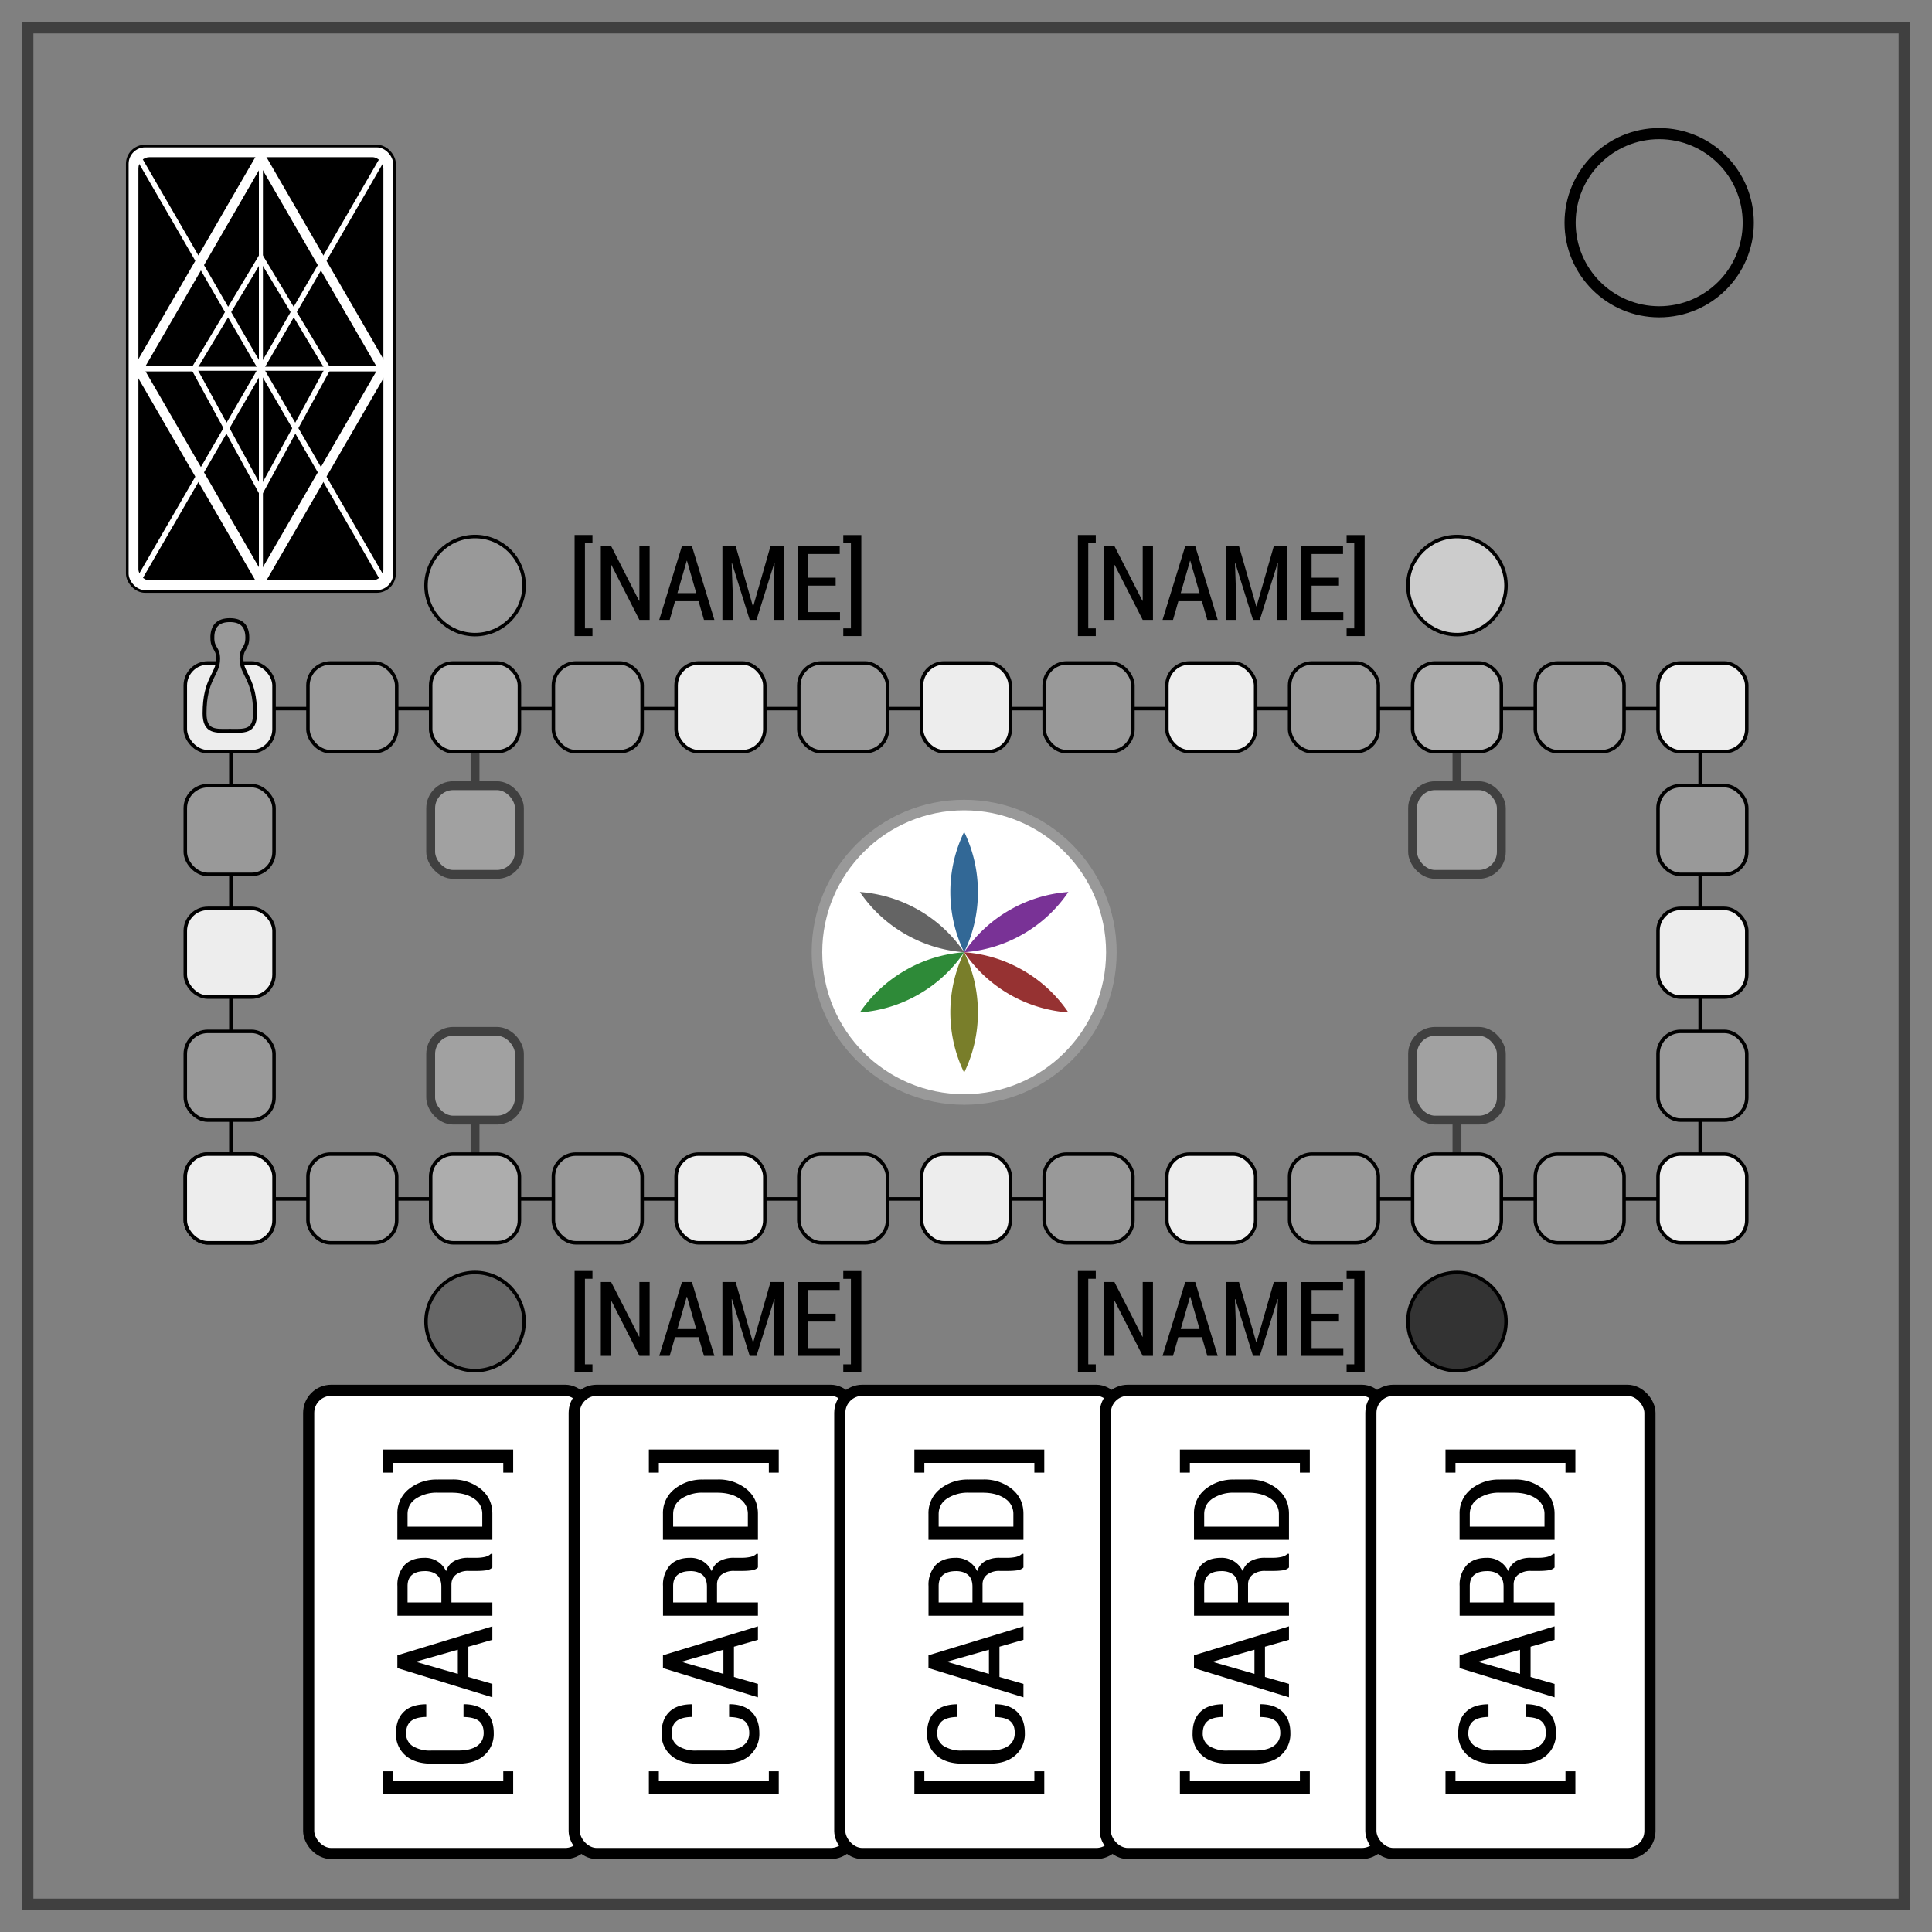 <svg xmlns="http://www.w3.org/2000/svg" xmlns:xlink="http://www.w3.org/1999/xlink" fill="none" stroke="#000" stroke-width="2" viewBox="0 0 347 347"><rect x="0" y="0" width="347" height="347" fill="#808080" stroke="none"/><path stroke="#404040" d="M5 5h337v337H5z"/><circle cx="298" cy="40" r="16"/><path stroke="#404040" stroke-width="1.59" d="M261.68 195.62v22.17m0-91.09v22.53M85.32 193.3v22.17m0-91.1v24.86"/><path stroke-linecap="round" stroke-width=".63" d="M41.47 127.27h263.89v88.06H41.47z"/><rect width="15.94" height="15.94" x="33.28" y="119.07" fill="#ededed" stroke-width=".63" ry="4.05"/><rect width="15.94" height="15.94" x="55.31" y="119.07" fill="#999" stroke-width=".63" ry="4.05"/><rect width="15.94" height="15.94" x="99.39" y="119.07" fill="#999" stroke-width=".63" ry="4.05"/><rect width="15.94" height="15.94" x="143.47" y="119.07" fill="#999" stroke-width=".63" ry="4.05"/><rect width="15.94" height="15.94" x="77.35" y="119.07" fill="#adadad" stroke-width=".63" ry="4.05"/><rect width="15.94" height="15.94" x="121.43" y="119.07" fill="#ededed" stroke-width=".63" ry="4.05"/><rect width="15.94" height="15.94" x="165.51" y="119.07" fill="#ededed" stroke-width=".63" ry="4.05"/><rect width="15.94" height="15.94" x="187.54" y="119.07" fill="#999" stroke-width=".63" ry="4.05"/><rect width="15.94" height="15.94" x="209.58" y="119.07" fill="#ededed" stroke-width=".63" ry="4.05"/><rect width="15.94" height="15.94" x="231.62" y="119.07" fill="#999" stroke-width=".63" ry="4.05"/><rect width="15.94" height="15.94" x="253.71" y="119.07" fill="#adadad" stroke-width=".63" rx="4.05" ry="4.05"/><rect width="15.94" height="15.94" x="99.39" y="207.28" fill="#999" stroke-width=".63" rx="4.05" ry="4.05"/><rect width="15.94" height="15.94" x="143.47" y="207.28" fill="#999" stroke-width=".63" rx="4.05" ry="4.05"/><rect width="15.94" height="15.94" x="77.35" y="207.28" fill="#adadad" stroke-width=".63" rx="4.05" ry="4.05"/><rect width="15.94" height="15.94" x="121.43" y="207.28" fill="#ededed" stroke-width=".63" rx="4.05" ry="4.05"/><rect width="15.94" height="15.94" x="165.51" y="207.28" fill="#ededed" stroke-width=".63" rx="4.05" ry="4.05"/><rect width="15.94" height="15.94" x="187.54" y="207.28" fill="#999" stroke-width=".63" rx="4.05" ry="4.05"/><rect width="15.94" height="15.94" x="209.58" y="207.28" fill="#ededed" stroke-width=".63" rx="4.05" ry="4.05"/><rect width="15.94" height="15.94" x="231.62" y="207.28" fill="#999" stroke-width=".63" rx="4.05" ry="4.05"/><rect width="15.94" height="15.94" x="253.71" y="207.28" fill="#adadad" stroke-width=".63" rx="4.05" ry="4.05"/><rect width="15.94" height="15.94" x="33.28" y="141.11" fill="#999" stroke-width=".63" ry="4.05"/><rect width="15.94" height="15.94" x="33.28" y="163.15" fill="#ededed" stroke-width=".63" ry="4.05"/><rect width="15.94" height="15.94" x="33.28" y="185.24" fill="#999" stroke-width=".63" rx="4.05" ry="4.05"/><rect width="15.94" height="15.94" x="33.28" y="207.28" fill="#ededed" stroke-width=".63" rx="4.05" ry="4.05"/><rect width="15.94" height="15.94" x="55.31" y="207.28" fill="#999" stroke-width=".63" rx="4.05" ry="4.05"/><rect width="15.94" height="15.94" x="275.75" y="119.07" fill="#999" stroke-width=".63" rx="4.05" ry="4.05"/><rect width="15.94" height="15.94" x="297.79" y="185.24" fill="#999" stroke-width=".63" rx="4.05" ry="4.05"/><rect width="15.94" height="15.94" x="297.79" y="119.07" fill="#ededed" stroke-width=".63" rx="4.05" ry="4.05"/><rect width="15.94" height="15.94" x="297.79" y="163.15" fill="#ededed" stroke-width=".63" rx="4.05" ry="4.05"/><rect width="15.94" height="15.94" x="297.79" y="141.11" fill="#999" stroke-width=".63" rx="4.05" ry="4.05"/><rect width="15.94" height="15.94" x="297.79" y="207.28" fill="#ededed" stroke-width=".63" rx="4.05" ry="4.05"/><rect width="15.94" height="15.94" x="275.75" y="207.28" fill="#999" stroke-width=".63" rx="4.05" ry="4.05"/><rect width="15.94" height="15.94" x="77.35" y="185.24" fill="#a1a1a1" stroke="#404040" stroke-width="1.59" rx="4.05" ry="4.05"/><rect width="15.94" height="15.94" x="77.35" y="141.11" fill="#a1a1a1" stroke="#404040" stroke-width="1.59" ry="4.05"/><rect width="15.94" height="15.94" x="253.71" y="185.24" fill="#a1a1a1" stroke="#404040" stroke-width="1.59" rx="4.05" ry="4.05"/><rect width="15.94" height="15.94" x="253.71" y="141.11" fill="#a1a1a1" stroke="#404040" stroke-width="1.59" rx="4.05" ry="4.05"/><circle cx="173.17" cy="171.03" r="26.44" fill="#fff" stroke="#999" stroke-linecap="square" stroke-width="1.9"/><path fill="#326896" stroke="none" d="M173.17 149.4a24.66 24.66 0 0 0-2.48 10.81c0 3.88.89 7.55 2.48 10.82a24.66 24.66 0 0 0 2.47-10.82c0-3.87-.89-7.54-2.47-10.8z"/><path fill="#646464" stroke="none" d="M154.44 160.21a24.6 24.6 0 0 0 8.13 7.55c3.35 1.94 6.97 3 10.6 3.27a24.83 24.83 0 0 0-18.73-10.82z"/><path fill="#2e8a38" stroke="none" d="M154.44 181.84a24.66 24.66 0 0 0 10.6-3.27 24.66 24.66 0 0 0 8.13-7.54 24.66 24.66 0 0 0-10.6 3.26 24.66 24.66 0 0 0-8.13 7.55z"/><path fill="#797e2a" stroke="none" d="M173.17 192.65a24.66 24.66 0 0 0 2.47-10.81c0-3.88-.89-7.55-2.47-10.81a24.66 24.66 0 0 0-2.48 10.8c0 3.88.89 7.55 2.48 10.82z"/><path fill="#963232" stroke="none" d="M191.89 181.84a24.66 24.66 0 0 0-8.12-7.55c-3.36-1.94-6.98-3-10.6-3.26a24.78 24.78 0 0 0 18.72 10.81z"/><path fill="#793296" stroke="none" d="M191.89 160.21a24.66 24.66 0 0 0-10.6 3.27 24.66 24.66 0 0 0-8.12 7.55 24.66 24.66 0 0 0 10.6-3.27 24.66 24.66 0 0 0 8.12-7.55z"/><circle cx="85.32" cy="105.17" r="8.81" fill="#999" stroke-width=".63"/><circle cx="261.68" cy="105.17" r="8.81" fill="#ccc" stroke-width=".63"/><circle cx="85.32" cy="237.36" r="8.81" fill="#666" stroke-width=".63"/><circle cx="261.68" cy="237.36" r="8.81" fill="#333" stroke-width=".63"/><path fill="#999" stroke-width=".7" d="M38.14 114.52c0 2.1 1.04 1.74 1.04 3.83 0 2.8-2.44 3.5-2.44 9.77 0 3.49 2.1 3.14 4.54 3.14s4.53.35 4.53-3.14c0-6.28-2.44-6.98-2.44-9.77 0-2.09 1.05-1.74 1.05-3.83 0-2.1-1.05-3.14-3.14-3.14-2.1 0-3.14 1.05-3.14 3.14z"/><rect width="15.94" height="15.94" x="33.28" y="207.28" fill="#ededed" stroke-width=".63" rx="4.05" ry="4.05"/><rect width="50.12" height="83.2" x="55.44" y="249.71" fill="#fff" rx="4.05" ry="4.05"/><rect width="50.12" height="83.2" x="103.13" y="249.71" fill="#fff" rx="4.05" ry="4.05"/><rect width="50.12" height="83.2" x="150.83" y="249.71" fill="#fff" rx="4.05" ry="4.05"/><rect width="50.12" height="83.2" x="198.52" y="249.71" fill="#fff" rx="4.05" ry="4.05"/><rect width="50.12" height="83.2" x="246.22" y="249.71" fill="#fff" rx="4.05" ry="4.05"/><g transform="matrix(.08 0 0 .08 22.86 22.04)"><rect width="600" height="1000" y="52.36" fill="#fff" stroke-width="6.02" rx="40" ry="40"/><rect width="550" height="950" x="25" y="77.36" fill="#000" stroke="none" ry="25"/><path stroke="#fff" stroke-width="21.69" d="m300 77.36 275 475-275 475-275-475Z"/><path stroke="#fff" stroke-width="12.05" d="m25 77.36 550 950m0-950-550 950m275-725 150 250-150 275-150-275z"/><path stroke="#fff" stroke-width="9.04" d="M300 77.36v225"/><path stroke="#fff" stroke-width="12.05" d="M450 552.36h125"/><path stroke="#fff" stroke-width="9.04" d="M300 827.36v200"/><path stroke="#fff" stroke-width="12.05" d="M150 552.36H25"/><path stroke="#fff" stroke-width="9.04" d="M300 302.36v525m150-275H150"/></g><path id="a" fill="#000" stroke="none" stroke-width="5" d="M103.2 96.1v18.14h3.21v-1.38h-1.35V97.49h1.35v-1.4h-3.21zm48.26 0v1.4h1.37v15.36h-1.37v1.38h3.24V96.1h-3.24zm-43.55 1.97v13.27h1.85v-9.86l.05-.01 5.03 9.87h1.84V98.07h-1.84v9.82l-.05.02-5.03-9.84h-1.85zm14.57 0-4.08 13.27h1.88l.96-3.36h4.23l.97 3.36h1.87l-4.04-13.27h-1.79zm7.27 0v13.27h1.84v-5.1l-.18-5.1h.06l3.18 10.2h1.22l3.2-10.21h.05l-.17 5.11v5.1h1.83V98.07h-2.39l-3.1 10.82h-.06l-3.1-10.82h-2.38zm13.57 0v13.27h7.55v-1.4h-5.7v-4.76h4.92v-1.42h-4.92V99.5h5.65v-1.42h-7.5zm-19.98 2.65h.05l1.66 5.8h-3.38l1.67-5.8z"/><use xlink:href="#a" transform="translate(0 132.19)"/><use xlink:href="#a" transform="translate(90.4 132.19)"/><use xlink:href="#a" transform="translate(90.4)"/><path id="b" fill="#000" stroke="none" stroke-width="5" d="M68.84 260.34v4.16h1.79v-1.75h19.76v1.75h1.78v-4.16H68.84zm9.85 5.4a7.9 7.9 0 0 0-5.27 1.72 5.5 5.5 0 0 0-2.05 4.43v4.68h17.06v-4.68c0-1.82-.68-3.3-2.04-4.43a7.9 7.9 0 0 0-5.27-1.73h-2.43zm-.02 2.36h2.45c1.62 0 2.95.35 3.97 1.04a3.23 3.23 0 0 1 1.53 2.83v2.23H73.2v-2.23c0-1.2.5-2.14 1.53-2.83a6.83 6.83 0 0 1 3.94-1.04zm9.49 10.98c-.26.26-.6.44-1.05.55-.46.1-.95.16-1.47.16h-1.49a5.2 5.2 0 0 0-2.55.57 3.1 3.1 0 0 0-1.48 1.84 4.12 4.12 0 0 0-3.89-2.4c-1.56 0-2.76.45-3.6 1.33a5.3 5.3 0 0 0-1.25 3.75v5.31h17.05v-2.38h-7.35v-3.22c0-.76.28-1.35.83-1.78a3.56 3.56 0 0 1 2.27-.66h1.44c.58 0 1.13-.03 1.65-.1.52-.08.9-.25 1.16-.52v-2.45h-.27zm-11.88 3.1c.95 0 1.69.24 2.21.7.52.45.78 1.16.78 2.12v2.81H73.2v-2.93c0-.9.26-1.58.8-2.02.54-.45 1.3-.67 2.28-.67zm12.15 9.92-17.06 5.2v2.3l17.06 5.25v-2.41l-4.31-1.24v-5.44l4.31-1.24v-2.42zm-6.2 4.2v4.34l-7.45-2.14v-.07l7.45-2.13zm-5.73 9.8c-1.76.02-3.1.48-4 1.38-.92.9-1.38 2.18-1.38 3.85a5 5 0 0 0 1.7 3.96c1.13.99 2.7 1.48 4.72 1.48h4.74c2.01 0 3.58-.5 4.7-1.5a5.1 5.1 0 0 0 1.7-4c0-1.65-.47-2.92-1.4-3.82-.94-.9-2.26-1.35-3.96-1.36l-.07.04v2.26c1.27.02 2.19.25 2.77.72.57.45.85 1.17.85 2.15 0 1-.4 1.78-1.18 2.33-.8.55-1.93.82-3.41.82H77.5a5.95 5.95 0 0 1-3.38-.8 2.6 2.6 0 0 1-1.18-2.28c0-1 .3-1.74.88-2.21.58-.47 1.5-.72 2.74-.74v-2.25l-.07-.04zm-7.66 12.04v4.14h23.33v-4.14h-1.78v1.74H70.63v-1.74h-1.8z"/><use xlink:href="#b" transform="translate(47.7)"/><use xlink:href="#b" transform="translate(95.39)"/><use xlink:href="#b" transform="translate(143.08)"/><use xlink:href="#b" transform="translate(190.78)"/></svg>